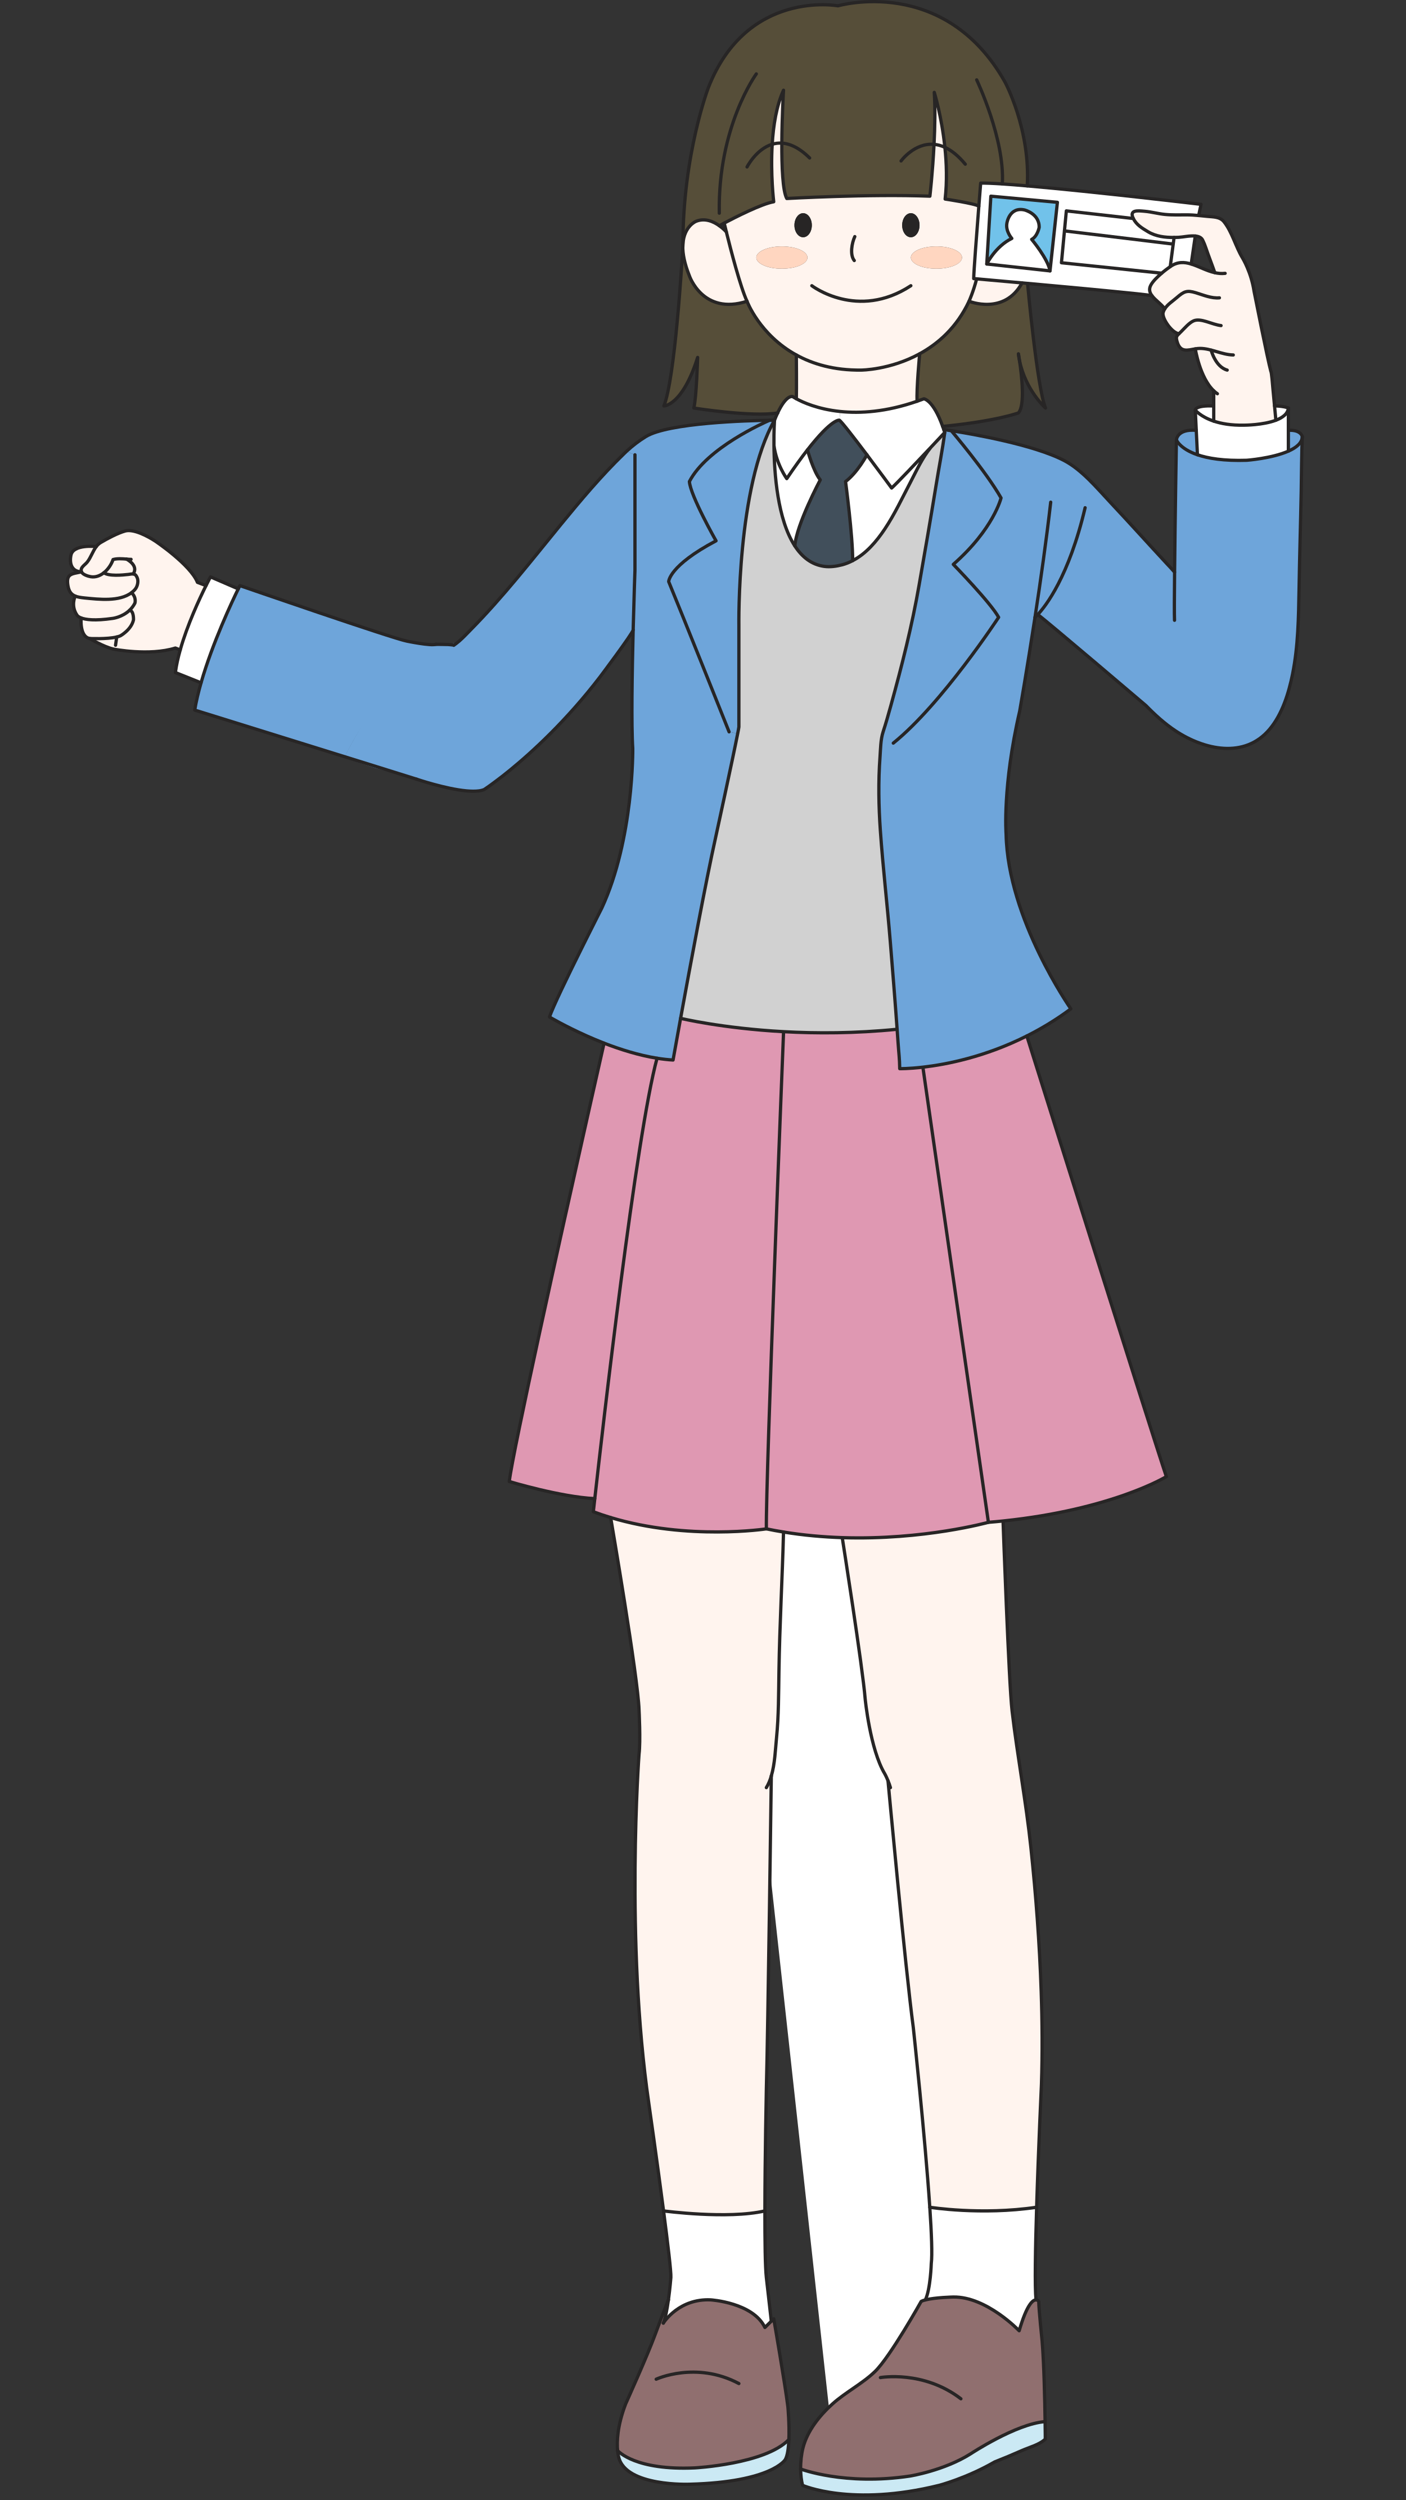<svg width="320" height="569" viewBox="0 0 320 569" fill="none" xmlns="http://www.w3.org/2000/svg">
<rect x="0" y="0" width="320" height="569" fill="#333333" stroke="none"/>
<g clip-path="url(#clip0_451_2306)">
<path d="M232.5 482L207 333L166.5 346L189 551H213L232.5 482Z" fill="white"/>
<path d="M216.508 98.019C221.331 98.777 235.161 101.163 242.146 104.782C246.219 106.892 249.674 111.091 252.751 114.368C257.083 118.983 261.312 123.695 265.614 128.332C266.194 128.948 266.781 129.565 267.331 130.204C267.442 117.928 267.747 100.107 267.747 100.107C267.747 100.107 268.49 102.114 272.533 103.496C274.933 104.321 278.5 104.923 283.762 104.752C283.762 104.752 289.491 104.328 293.229 102.671C295.028 101.884 296.365 100.806 296.395 99.364C296.224 103.504 296.231 107.658 296.15 111.797C296.009 119.221 295.778 126.645 295.659 134.076C295.548 140.504 295.451 147.059 294.188 153.39C293.318 157.715 291.832 162.553 288.941 165.979C283.219 172.771 274.034 170.594 267.621 166.38C265.131 164.745 262.895 162.702 260.814 160.576C260.814 160.576 238.237 141.351 236.194 139.865C235.837 140.244 235.614 140.437 235.562 140.482C233.727 152.446 232.077 161.847 232.077 161.847C228.116 178.939 228.985 189.841 228.985 189.841C229.357 209.162 243.722 229.598 243.722 229.598C240.385 232.081 237.004 234.109 233.704 235.767C224.229 240.537 215.401 242.254 210.05 242.871C206.751 243.25 204.774 243.213 204.774 243.213C204.729 240.686 204.573 239.891 204.402 237.372C204.328 236.331 204.261 235.283 204.18 234.243C203.711 227.629 203.169 221.023 202.634 214.416C201.95 205.959 200.962 197.51 200.367 189.053C199.973 183.472 199.877 177.862 200.286 172.281C200.419 170.46 200.412 168.327 200.991 166.558C201.631 164.604 202.188 162.62 202.738 160.643C205.25 151.569 207.576 142.407 209.188 133.125C210.504 125.59 211.811 118.054 213.038 110.504C213.684 106.491 214.479 102.471 215.022 98.435C214.948 98.205 214.881 97.982 214.806 97.767C214.888 97.781 215.497 97.863 216.508 98.019Z" fill="#6EA5DA"/>
<path d="M293.229 97.938C296.113 97.767 296.395 99.364 296.395 99.364C296.365 100.806 295.028 101.884 293.229 102.671V97.938Z" fill="#6EA5DA"/>
<path d="M293.229 97.938V102.671C289.491 104.328 283.762 104.752 283.762 104.752C278.5 104.923 274.933 104.321 272.533 103.504L272.265 97.938L272.042 93.323C272.042 93.323 273.194 94.816 276.241 95.842C277.936 96.407 280.21 96.83 283.197 96.763C283.197 96.763 287.418 96.763 290.383 95.641C291.906 95.062 293.103 94.185 293.229 92.862V97.938Z" fill="white"/>
<path d="M290.078 92.371C292.412 92.446 293.229 92.862 293.229 92.862C293.103 94.185 291.906 95.062 290.383 95.641L290.078 92.371Z" fill="white"/>
<path d="M276.486 62.059C275.981 60.573 274.941 57.912 274.45 56.419C274.25 55.809 274.012 55.245 273.729 54.657C273.432 54.041 272.8 53.788 272.042 53.714C270.794 53.595 269.211 53.966 268.26 54.011C267.918 54.026 267.569 54.033 267.22 54.041C265.154 54.056 263.073 53.818 261.26 52.725C259.952 51.93 258.651 51.18 257.938 49.73C256.905 47.65 259.097 47.962 260.516 48.081C262.099 48.215 263.586 48.653 265.168 48.801C266.818 48.965 268.431 48.898 270.081 48.898C270.98 48.898 271.901 48.958 272.808 49.047C273.492 49.106 274.16 49.181 274.822 49.247C276.13 49.374 277.646 49.314 278.56 50.451C280.432 52.792 281.228 56.166 282.81 58.745C282.81 58.745 284.78 61.977 285.426 66.317C285.426 66.317 288.495 81.811 289.239 84.502C289.268 84.502 289.409 84.673 289.707 88.411L290.078 92.371L290.383 95.634C287.418 96.763 283.197 96.763 283.197 96.763C280.209 96.83 277.936 96.407 276.241 95.842V88.946C273.075 85.973 272.035 79.396 272.035 79.396C270.296 79.679 268.661 80.31 267.911 77.806C267.599 76.758 267.71 76.55 268.327 75.948C266.714 75.814 264.366 72.366 264.715 71.125C264.797 70.828 264.923 70.553 265.087 70.3C264.381 69.245 262.946 68.338 262.174 67.291C261.653 66.6 261.431 65.849 261.884 64.95C262.322 64.08 263.355 63.055 264.396 62.17C265.094 61.576 265.8 61.056 266.335 60.677C267.978 59.525 269.538 59.599 271.106 60.09C272.845 60.617 274.591 61.643 276.479 62.059H276.486Z" fill="#FFF4EE"/>
<path d="M276.241 92.394V95.842C273.194 94.816 272.043 93.323 272.043 93.323C272.043 93.323 271.983 92.208 276.241 92.394Z" fill="white"/>
<path d="M228.123 41.861C229.78 41.972 231.705 42.121 233.801 42.307C248.983 43.614 273.358 46.505 273.358 46.505L272.808 49.047C271.901 48.958 270.98 48.891 270.081 48.898C268.431 48.898 266.818 48.965 265.168 48.802C263.586 48.653 262.099 48.215 260.516 48.081C259.097 47.962 256.905 47.65 257.938 49.73L242.696 47.992L242.265 52.547L241.581 59.8L264.403 62.17C263.363 63.055 262.33 64.08 261.891 64.95C261.438 65.849 261.661 66.6 262.181 67.291C260.94 66.979 245.357 65.537 233.868 64.497C233.444 64.459 233.028 64.422 232.619 64.385C227.767 63.947 223.813 63.597 222.29 63.464C221.851 63.426 221.613 63.404 221.613 63.404C221.613 61.992 222.312 52.889 222.78 46.921C223.018 43.897 223.196 41.675 223.196 41.675C224.266 41.653 225.976 41.719 228.123 41.861ZM238.98 61.65L240.66 46.044L225.515 44.648L224.586 60.082L238.98 61.65Z" fill="white"/>
<path d="M272.265 97.938L272.533 103.496C268.49 102.114 267.747 100.108 267.747 100.108C267.747 100.108 267.873 97.566 272.265 97.938Z" fill="#6EA5DA"/>
<path d="M272.042 53.714L271.114 60.082C269.546 59.599 267.985 59.525 266.343 60.677L267.019 55.549L267.22 54.041C267.569 54.041 267.918 54.026 268.26 54.011C269.211 53.966 270.794 53.595 272.042 53.714Z" fill="white"/>
<path d="M267.219 54.041L267.019 55.549L266.781 55.52L242.272 52.547L242.703 47.992L257.945 49.73C258.659 51.18 259.959 51.93 261.267 52.725C263.08 53.818 265.161 54.056 267.227 54.041H267.219Z" fill="white"/>
<path d="M267.019 55.549L266.343 60.677C265.808 61.056 265.102 61.576 264.403 62.171L241.581 59.8L242.265 52.547L266.774 55.52L267.011 55.549H267.019Z" fill="white"/>
<path d="M265.458 336.052C265.458 336.052 253.174 343.558 228.272 346.152C227.194 346.263 226.087 346.367 224.958 346.456L210.095 243.213L210.05 242.871C215.401 242.254 224.229 240.538 233.704 235.767C233.704 235.767 262.3 326.763 265.458 336.052Z" fill="#DF98B2"/>
<path d="M240.66 46.044L238.98 61.65C238.512 58.908 234.804 54.479 234.804 54.479C236.105 53.818 236.506 51.774 236.506 51.774C236.602 48.616 233.162 47.776 233.162 47.776C229.728 47.026 229.171 50.749 229.171 50.749C228.8 52.606 230.286 54.264 230.286 54.264C226.54 56.077 224.586 60.082 224.586 60.082L225.515 44.648L240.66 46.044Z" fill="#71C2EA"/>
<path d="M238.98 61.65L224.586 60.082C224.586 60.082 226.54 56.077 230.286 54.264C230.286 54.264 228.8 52.606 229.171 50.749C229.171 50.749 229.728 47.026 233.162 47.776C233.162 47.776 236.602 48.616 236.506 51.774C236.506 51.774 236.105 53.818 234.804 54.479C234.804 54.479 238.512 58.908 238.98 61.65Z" fill="white"/>
<path d="M237.858 551.123C237.895 553.516 237.903 555.091 237.903 555.091C236.64 556.354 234.224 556.979 232.627 557.685C230.561 558.599 228.48 559.468 226.384 560.293C219.941 564.009 213.751 565.621 213.751 565.621C193.805 570.57 182.658 565.621 182.658 565.621C182.376 564.514 182.235 563.221 182.22 561.906C182.22 561.906 192.245 565.74 207.085 563.511C207.085 563.511 214.858 562.277 220.922 558.435C220.922 558.435 231.244 551.621 237.851 551.123H237.858Z" fill="#CBE9F4"/>
<path d="M235.792 523.419C236.201 523.419 236.417 523.753 236.417 523.753C236.417 525.492 237.182 532.797 237.182 532.797C237.613 538.029 237.791 546.263 237.858 551.123C231.252 551.621 220.93 558.435 220.93 558.435C214.866 562.277 207.093 563.511 207.093 563.511C192.252 565.74 182.227 561.906 182.227 561.906C182.212 560.233 182.406 558.517 182.762 557.105C183.743 553.218 186.575 549.703 189.503 547.073C192.49 544.397 196.273 542.495 199.141 539.73C202.612 536.386 209.671 523.753 209.671 523.753C209.902 523.627 210.229 523.515 210.608 523.426C212.815 522.854 216.976 522.765 216.976 522.765C224.534 522.638 231.965 530.441 231.965 530.441C233.719 524.444 235.072 523.404 235.8 523.419H235.792Z" fill="#906F6F"/>
<path d="M202.106 405.275C201.712 404.287 201.363 403.677 201.363 403.677C198.019 398.104 196.904 386.585 196.904 386.585C196.347 379.526 191.702 350.001 191.702 350.001V349.941C210.266 350.543 224.957 346.456 224.957 346.456C226.087 346.367 227.194 346.263 228.272 346.151L228.302 346.456C228.302 346.456 229.602 383.056 230.345 389.372C231.571 399.791 233.533 410.098 234.633 420.547C235.778 431.389 236.595 442.268 236.967 453.163C237.212 460.2 237.264 467.238 237.033 474.275C237.033 474.275 236.342 488.878 235.934 502.336C223.315 504.209 211.626 502.336 211.626 502.336C210.541 486.15 207.873 461.456 207.873 461.456C206.015 447.522 202.114 405.275 202.114 405.275H202.106Z" fill="#FFF4EE"/>
<path d="M235.926 502.336C235.636 511.67 235.48 520.446 235.785 523.419C235.057 523.404 233.704 524.444 231.95 530.441C231.95 530.441 224.519 522.638 216.961 522.765C216.961 522.765 212.8 522.854 210.593 523.426C211.774 520.981 211.945 515.148 211.945 515.148C212.198 513.186 212.012 508.348 211.611 502.336C211.611 502.336 223.3 504.209 235.919 502.336H235.926Z" fill="white"/>
<path d="M231.809 80.645C231.869 81.15 231.95 81.633 232.047 82.109C232.523 85.29 233.362 92.267 231.787 93.977C231.787 93.977 226.815 95.835 214.554 97.046C212.384 90.974 210.281 90.759 210.281 90.759C209.76 90.96 209.24 91.145 208.735 91.316C208.542 88.663 209.315 80.519 209.315 80.519C213.498 78.23 217.764 74.536 220.558 68.561C220.558 68.561 228.577 71.817 232.619 64.385C233.028 64.422 233.444 64.459 233.868 64.497C233.868 64.497 236.045 88.403 237.962 92.862C237.962 92.862 233.444 88.864 232.047 82.109C231.935 81.395 231.846 80.875 231.809 80.645Z" fill="#564E39"/>
<path d="M215.052 33.53C214.316 26.404 212.636 21.023 212.636 21.023C212.867 24.68 212.785 28.953 212.584 32.854C212.265 39.252 211.641 44.648 211.641 44.648C197.803 44.112 179.069 45.175 179.069 45.175C178.14 43.488 177.917 37.967 177.939 32.572C177.977 26.47 178.326 20.533 178.326 20.533C176.713 24.033 176.007 28.566 175.755 32.832C175.339 39.728 176.096 45.918 176.096 45.918C173.295 46.409 167.305 49.463 164.823 50.771C164.191 51.113 163.783 51.328 163.716 51.373C162.401 50.429 160.439 49.53 158.395 50.377C158.395 50.377 155.727 51.447 155.437 55.46C155.467 34.994 161.241 19.909 161.241 19.909C170.025 -2.504 190.714 1.33 190.714 1.33C190.714 1.33 214.97 -5.774 228.733 18.675C228.733 18.675 234.537 29.406 233.801 42.307C231.705 42.121 229.78 41.972 228.123 41.861C225.976 41.719 224.266 41.653 223.196 41.675C223.196 41.675 223.018 43.897 222.78 46.922C221.896 46.312 215.111 45.301 215.111 45.301C215.572 41.244 215.438 37.157 215.052 33.53Z" fill="#564E39"/>
<path d="M210.095 243.213L224.957 346.456C224.957 346.456 210.266 350.544 191.702 349.942C187.407 349.8 182.904 349.414 178.326 348.663C177.033 348.455 175.732 348.218 174.424 347.943C174.239 337.353 178.326 235.053 178.326 235.053L178.341 234.793C185.809 235.202 194.638 235.202 204.179 234.243C204.261 235.284 204.328 236.331 204.402 237.372C204.573 239.891 204.729 240.686 204.774 243.213C204.774 243.213 206.751 243.25 210.05 242.871L210.095 243.213Z" fill="#DF98B2"/>
<path d="M232.619 64.385C228.577 71.816 220.558 68.561 220.558 68.561C220.558 68.561 221.539 66.391 222.29 63.464C223.813 63.597 227.767 63.947 232.619 64.385Z" fill="#FFF4EE"/>
<path d="M222.78 46.921C222.312 52.889 221.613 61.992 221.613 63.404C221.613 63.404 221.851 63.426 222.29 63.464C221.539 66.391 220.558 68.561 220.558 68.561C217.764 74.536 213.498 78.23 209.315 80.519C202.582 84.197 196.035 84.227 196.035 84.227C189.837 84.308 184.992 82.852 181.246 80.786C172.864 76.179 170.025 68.561 170.025 68.561C168.524 65.344 166.295 56.731 165.321 52.792C165.321 52.785 165.321 52.785 165.321 52.785C165.016 51.544 164.831 50.771 164.831 50.771C167.313 49.463 173.302 46.409 176.104 45.918C176.104 45.918 175.346 39.728 175.762 32.832C176.438 32.624 177.167 32.527 177.947 32.572C177.925 37.967 178.148 43.488 179.076 45.175C179.076 45.175 197.811 44.112 211.648 44.648C211.648 44.648 212.272 39.252 212.592 32.854C213.372 32.921 214.197 33.129 215.059 33.53C215.445 37.157 215.579 41.244 215.118 45.301C215.118 45.301 221.903 46.312 222.788 46.921H222.78ZM218.953 58.618C218.953 57.214 216.345 56.077 213.127 56.077C209.909 56.077 207.308 57.214 207.308 58.618C207.308 60.023 209.916 61.152 213.127 61.152C216.337 61.152 218.953 60.016 218.953 58.618ZM209.285 51.261C209.285 49.745 208.4 48.519 207.308 48.519C206.216 48.519 205.331 49.745 205.331 51.261C205.331 52.777 206.216 53.996 207.308 53.996C208.4 53.996 209.285 52.77 209.285 51.261ZM184.769 51.261C184.769 49.745 183.885 48.519 182.792 48.519C181.7 48.519 180.808 49.745 180.808 51.261C180.808 52.777 181.7 53.996 182.792 53.996C183.885 53.996 184.769 52.77 184.769 51.261ZM183.773 58.618C183.773 57.214 181.172 56.077 177.954 56.077C174.737 56.077 172.136 57.214 172.136 58.618C172.136 60.023 174.737 61.152 177.954 61.152C181.172 61.152 183.773 60.016 183.773 58.618Z" fill="#FFF4EE"/>
<path d="M213.127 56.077C216.345 56.077 218.953 57.214 218.953 58.618C218.953 60.023 216.345 61.152 213.127 61.152C209.909 61.152 207.308 60.015 207.308 58.618C207.308 57.221 209.916 56.077 213.127 56.077Z" fill="#FFD6C0"/>
<path d="M214.806 97.767C214.881 97.982 214.948 98.205 215.022 98.436C215.022 98.436 213.677 99.877 211.878 101.794C208.727 105.139 204.18 109.947 202.938 111.069C202.938 111.069 200.181 107.308 197.313 103.504C194.489 99.751 191.554 95.953 191.048 95.634L191.242 93.65C195.79 94.118 201.683 93.769 208.735 91.316C209.24 91.145 209.76 90.96 210.281 90.759C210.281 90.759 212.384 90.974 214.554 97.046C214.643 97.276 214.725 97.521 214.806 97.767Z" fill="white"/>
<path d="M176.156 101.371C176.215 107.836 176.981 118.218 180.905 124.244C182.532 126.756 184.709 128.51 187.615 128.904C188.93 129.082 190.409 128.874 191.673 128.54C192.512 128.317 193.307 127.997 194.065 127.596C197.12 126.021 199.49 123.226 201.385 120.388C203.63 117.029 205.331 113.35 207.204 109.783C208.601 107.108 209.946 104.135 211.878 101.794C213.677 99.877 215.022 98.435 215.022 98.435C214.479 102.471 213.684 106.491 213.038 110.504C211.812 118.054 210.504 125.589 209.188 133.125C207.576 142.407 205.25 151.569 202.738 160.643C202.188 162.62 201.631 164.604 200.991 166.558C200.412 168.327 200.419 170.46 200.286 172.281C199.877 177.862 199.973 183.472 200.367 189.053C200.962 197.51 201.95 205.959 202.634 214.416C203.169 221.023 203.711 227.629 204.18 234.243C194.638 235.202 185.809 235.202 178.341 234.793C164.177 234.013 154.902 231.754 154.902 231.754C157.035 220.042 160.669 200.483 162.846 190.71C162.846 190.71 166.77 172.734 167.892 166.96C168.034 166.254 168.13 165.726 168.167 165.444V142.28C168.167 142.28 167.677 110.697 176.282 95.634C176.282 95.634 176.119 97.952 176.156 101.371Z" fill="#D1D1D1"/>
<path d="M215.052 33.53C214.19 33.129 213.365 32.921 212.584 32.854C212.785 28.953 212.867 24.68 212.636 21.023C212.636 21.023 214.316 26.404 215.052 33.53Z" fill="#FFF4EE"/>
<path d="M202.938 111.069C204.18 109.947 208.727 105.139 211.878 101.794C209.946 104.135 208.601 107.108 207.204 109.783C205.331 113.35 203.63 117.029 201.385 120.388C199.49 123.226 197.12 126.021 194.065 127.596C194.103 122.023 192.445 109.597 192.445 109.597C195.232 107.479 197.313 103.504 197.313 103.504C200.181 107.308 202.938 111.069 202.938 111.069Z" fill="white"/>
<path d="M207.308 48.519C208.4 48.519 209.285 49.745 209.285 51.261C209.285 52.777 208.4 53.996 207.308 53.996C206.216 53.996 205.331 52.77 205.331 51.261C205.331 49.753 206.216 48.519 207.308 48.519Z" fill="#272525"/>
<path d="M209.314 80.518C209.314 80.518 208.542 88.663 208.735 91.316C201.683 93.769 195.789 94.118 191.241 93.65C186.129 93.122 182.71 91.554 181.246 90.751C181.313 88.633 181.246 80.786 181.246 80.786C184.992 82.852 189.837 84.308 196.035 84.227C196.035 84.227 202.582 84.197 209.314 80.518Z" fill="#FFF4EE"/>
<path d="M197.313 103.504C197.313 103.504 195.232 107.479 192.445 109.597C192.445 109.597 194.103 122.023 194.065 127.596C193.307 127.997 192.512 128.317 191.673 128.54C190.409 128.874 188.93 129.082 187.615 128.904C184.709 128.51 182.532 126.756 180.905 124.245C181.246 119.399 186.686 109.211 186.686 109.211C185.103 107.264 183.773 102.389 183.773 102.389C189.413 95.158 191.048 95.634 191.048 95.634C191.554 95.953 194.489 99.751 197.313 103.504Z" fill="#414F5B"/>
<path d="M191.241 93.65L191.048 95.634C191.048 95.634 189.413 95.158 183.773 102.389C182.443 104.098 180.882 106.246 179.069 108.929C179.069 108.929 176.713 105.718 176.156 101.371C176.119 97.952 176.282 95.634 176.282 95.634C176.527 95.01 176.765 94.46 176.996 93.977C179.032 89.644 180.429 90.261 180.429 90.261C180.429 90.261 180.704 90.454 181.246 90.751C182.71 91.554 186.129 93.122 191.241 93.65Z" fill="white"/>
<path d="M183.773 102.389C183.773 102.389 185.103 107.264 186.686 109.211C186.686 109.211 181.246 119.399 180.905 124.244C176.981 118.218 176.215 107.836 176.156 101.371C176.713 105.718 179.069 108.929 179.069 108.929C180.882 106.246 182.443 104.098 183.773 102.389Z" fill="white"/>
<path d="M182.792 48.519C183.885 48.519 184.769 49.745 184.769 51.261C184.769 52.777 183.885 53.996 182.792 53.996C181.7 53.996 180.808 52.77 180.808 51.261C180.808 49.753 181.7 48.519 182.792 48.519Z" fill="#272525"/>
<path d="M177.954 56.077C181.172 56.077 183.773 57.214 183.773 58.618C183.773 60.023 181.172 61.152 177.954 61.152C174.737 61.152 172.136 60.015 172.136 58.618C172.136 57.221 174.737 56.077 177.954 56.077Z" fill="#FFD6C0"/>
<path d="M181.246 80.786C181.246 80.786 181.313 88.633 181.246 90.744C180.704 90.454 180.429 90.261 180.429 90.261C180.429 90.261 179.032 89.644 176.996 93.977C171.08 94.965 157.89 92.862 157.89 92.862C158.507 90.387 158.759 81.343 158.759 81.343C155.289 92.364 151.075 92.394 151.075 92.394C153.587 86.136 155.17 60.082 155.4 56.047C155.378 57.764 155.772 59.963 156.901 62.765C156.901 62.765 159.933 71.816 170.025 68.561C170.025 68.561 172.864 76.178 181.246 80.786Z" fill="#564E39"/>
<path d="M150.964 528.695C151.172 528.375 154.642 523.084 161.732 523.411C161.732 523.411 171.363 524.006 174.083 529.698L175.547 528.264L176.097 527.721C176.097 527.721 178.697 542.703 179.314 547.786C179.314 547.786 179.678 551.74 179.537 555.217C174.187 560.798 158.142 561.653 158.142 561.653C144.684 562.262 140.775 557.937 140.56 557.685C140.382 555.782 140.456 552.119 142.418 547.043C142.418 547.043 147.278 536.282 149.106 531.311C151.001 526.153 152.071 523.575 152.13 523.419C151.848 525.477 151.454 527.61 150.971 528.695H150.964Z" fill="#906F6F"/>
<path d="M179.53 555.217C179.448 557.142 179.218 558.918 178.69 559.795C178.69 559.795 175.591 564.878 157.013 565.368C157.013 565.368 142.403 565.993 140.79 559.178C140.79 559.178 140.634 558.665 140.545 557.684C140.76 557.937 144.669 562.262 158.127 561.653C158.127 561.653 174.172 560.798 179.522 555.217H179.53Z" fill="#CBE9F4"/>
<path d="M178.341 234.793L178.326 235.053C178.326 235.053 174.239 337.353 174.424 347.943C174.424 347.943 156.582 350.677 138.984 345.371C137.669 344.978 136.346 344.532 135.038 344.041C135.038 344.041 135.157 342.978 135.373 341.061C137.052 325.998 144.781 258.232 149.544 240.835C150.77 241.035 151.989 241.177 153.186 241.243C153.186 241.243 153.869 237.416 154.902 231.754C154.902 231.754 164.177 234.013 178.341 234.793Z" fill="#DF98B2"/>
<path d="M178.326 20.533C178.326 20.533 177.977 26.47 177.939 32.572C177.159 32.527 176.431 32.624 175.755 32.832C176.007 28.566 176.713 24.033 178.326 20.533Z" fill="#FFF4EE"/>
<path d="M175.547 404.198C175.532 405.335 174.781 461.962 174.417 475.576C174.417 475.576 174.105 490.699 174.083 503.168C165.626 505.123 151.023 503.168 151.023 503.168C149.567 491.969 147.672 478.734 147.672 478.734C142.284 441.763 145.442 399.219 145.442 399.219C145.814 396.246 145.442 389.187 145.442 389.187C145.256 381.941 138.984 345.371 138.984 345.371C156.582 350.677 174.424 347.943 174.424 347.943C175.732 348.218 177.033 348.455 178.326 348.663C178.058 359.223 177.442 369.776 177.285 380.343C177.204 385.397 177.233 390.457 176.736 395.488C176.475 398.104 176.371 401.389 175.547 404.183V404.198Z" fill="#FFF4EE"/>
<path d="M175.138 95.649C175.866 95.634 176.282 95.634 176.282 95.634C167.677 110.697 168.167 142.28 168.167 142.28V165.444C168.13 165.726 168.033 166.254 167.892 166.96L165.938 166.558C165.938 166.558 155.162 139.553 152.19 132.374C152.19 132.374 152.19 128.778 162.965 123.085C162.965 123.085 157.147 112.837 156.901 109.597C160.855 101.928 173.993 96.154 175.138 95.649Z" fill="#6EA5DA"/>
<path d="M174.417 518.306L175.547 528.264L174.083 529.698C171.363 524.006 161.732 523.411 161.732 523.411C154.642 523.084 151.172 528.375 150.964 528.695C151.447 527.61 151.841 525.477 152.123 523.419C152.487 520.788 152.68 518.306 152.68 518.306C152.755 517.05 151.974 510.548 151.016 503.168C151.016 503.168 165.618 505.123 174.075 503.168C174.075 509.953 174.142 515.95 174.41 518.306H174.417Z" fill="white"/>
<path d="M144.105 143.365C144.298 135.808 144.513 129.773 144.513 129.773V103.504L142.566 102.738C143.956 101.445 145.361 100.368 146.988 99.364C152.145 96.191 170.374 95.716 175.138 95.649C173.993 96.154 160.855 101.928 156.901 109.597C157.147 112.837 162.965 123.085 162.965 123.085C152.19 128.778 152.19 132.374 152.19 132.374C155.162 139.553 165.938 166.558 165.938 166.558L167.892 166.96C166.77 172.734 162.846 190.71 162.846 190.71C160.669 200.483 157.035 220.042 154.902 231.754C153.869 237.416 153.186 241.243 153.186 241.243C151.989 241.177 150.771 241.035 149.544 240.835C145.398 240.173 141.206 238.851 137.483 237.409C136.101 236.866 134.786 236.309 133.56 235.767C128.529 233.522 125.066 231.456 125.066 231.456C125.757 229.316 129.368 221.862 132.437 215.694C133.017 214.528 133.574 213.406 134.095 212.373C135.744 209.066 136.956 206.688 136.956 206.688C144.268 190.956 144.015 170.334 144.015 170.334C143.666 165.095 143.867 152.996 144.105 143.365Z" fill="#6EA5DA"/>
<path d="M165.321 52.792C166.295 56.731 168.524 65.344 170.025 68.561C159.933 71.817 156.901 62.765 156.901 62.765C155.772 59.964 155.378 57.764 155.4 56.047C155.4 55.98 155.4 55.913 155.4 55.861C155.4 55.802 155.4 55.757 155.4 55.713C155.4 55.668 155.4 55.631 155.4 55.609C155.408 55.549 155.408 55.52 155.408 55.52V55.46C155.697 51.447 158.365 50.377 158.365 50.377C160.409 49.53 162.371 50.429 163.686 51.373C164.615 52.034 165.217 52.703 165.284 52.785C165.284 52.785 165.284 52.785 165.284 52.792H165.321Z" fill="#FFF4EE"/>
<path d="M103.849 146.442C104.079 146.271 104.302 146.085 104.525 145.892C105.417 145.119 106.235 144.235 107.045 143.417C114.543 135.822 120.956 127.559 127.696 119.317C132.222 113.796 136.844 108.282 141.972 103.31C142.172 103.117 142.366 102.924 142.566 102.738L144.513 103.504V129.773C144.513 129.773 144.298 135.808 144.105 143.365C143.949 144.22 136.584 154.029 136.584 154.029C128.945 163.995 121.171 171.106 116.066 175.275C114.929 176.204 113.926 176.985 113.079 177.616C111.266 178.991 110.203 179.682 110.203 179.682C109.861 179.831 109.452 179.935 108.999 179.994C108.196 180.098 107.238 180.084 106.197 179.994C101.36 179.556 94.835 177.334 94.835 177.334C95.065 172.667 95.489 168.015 95.987 163.378C96.492 158.696 96.433 152.907 99.517 149.058C100.371 147.98 102.259 146.055 103.849 146.442Z" fill="#6EA5DA"/>
<path d="M149.544 240.835C144.781 258.231 137.052 325.998 135.373 341.061C127.533 340.69 115.91 337.167 115.91 337.167C116.846 329.684 127.6 281.343 133.567 254.798C133.857 253.52 134.132 252.294 134.392 251.127C136.235 242.945 137.453 237.572 137.491 237.409C141.214 238.85 145.405 240.173 149.552 240.835H149.544Z" fill="#DF98B2"/>
<path d="M99.242 146.613C98.766 146.858 98.29 147.163 97.822 147.542C97.822 147.542 96.752 147.765 95.251 148.768C95.251 148.768 95.251 148.775 95.236 148.783C93.765 149.756 91.892 151.48 90.213 154.46C86.623 158.822 81.852 165.288 78.367 172.466C75.766 171.627 44.317 161.602 44.317 161.602C44.644 159.625 45.149 157.529 45.758 155.397C48.359 146.323 52.907 136.714 54.23 134.017C54.46 133.534 54.594 133.274 54.594 133.274C54.594 133.274 89.239 145.26 92.583 145.907C92.583 145.907 98.164 147.066 99.242 146.613Z" fill="#6EA5DA"/>
<path d="M93.289 146.843C93.787 147.765 120.778 144.413 117.218 154.326C117.218 154.326 95.979 173.202 95.474 177.542L85.449 174.8L78.374 172.466C79.801 168.758 90.963 150.982 93.296 146.843H93.289Z" fill="#6EA5DA"/>
<path d="M47.906 131.289L54.23 134.017C52.907 136.714 48.359 146.323 45.758 155.397L39.917 153.056C40.125 151.421 40.519 149.674 41.017 147.913C42.637 142.184 45.402 136.261 46.888 133.273C47.505 132.025 47.906 131.289 47.906 131.289Z" fill="white"/>
<path d="M28.793 127.247L28.77 127.239C27.878 127.158 26.623 127.076 25.731 127.343C25.359 128.443 24.609 129.573 23.65 130.346C22.781 131.029 21.748 131.431 20.655 131.252C20.068 131.156 18.805 130.769 18.552 130.145C18.158 129.142 19.332 128.607 19.882 127.886C20.7 126.831 21.116 125.433 21.911 124.393C22.186 124.036 22.513 123.717 22.914 123.479C24.46 122.558 26.771 121.339 28.458 120.856C30.353 120.306 33.556 121.985 35.332 123.145C35.332 123.145 43.358 128.532 44.933 132.53L46.888 133.274C45.402 136.261 42.637 142.184 41.017 147.913L39.917 147.482C33.913 149.34 25.857 147.727 25.857 147.727C23.628 147.237 20.41 145.312 20.41 145.312C20.41 145.312 24.304 145.505 26.563 144.97C26.883 144.896 27.172 144.807 27.41 144.695C27.41 144.695 29.885 143.328 30.383 141.069C30.383 141.069 30.487 138.981 29.484 138.892C29.944 138.453 30.368 137.918 30.702 137.264C30.702 137.264 31.119 136.031 29.944 134.886C30.256 134.648 30.539 134.381 30.791 134.069C31.319 133.415 31.594 132.218 31.193 131.379C30.94 130.836 30.673 130.658 30.331 130.628C31.564 128.733 29.06 127.38 28.8 127.247H28.793Z" fill="#FFF4EE"/>
<path d="M31.185 131.379C31.587 132.218 31.312 133.415 30.784 134.069C30.532 134.381 30.249 134.648 29.937 134.879C27.202 136.982 22.431 136.395 19.295 136.09C18.426 136.001 17.698 135.897 17.118 135.659C16.234 135.295 15.676 134.626 15.453 133.236C15.015 130.539 16.323 130.628 18.552 130.145C18.805 130.769 20.068 131.156 20.655 131.252C21.748 131.431 22.781 131.029 23.65 130.346C24.735 131.171 27.864 130.888 29.201 130.732C29.655 130.68 30.019 130.591 30.323 130.628C30.665 130.658 30.933 130.836 31.185 131.379Z" fill="#FFF4EE"/>
<path d="M29.484 138.892C27.819 140.467 25.671 140.735 25.671 140.735C21.532 141.337 19.474 141.017 18.47 140.638C17.735 140.363 17.564 140.051 17.564 140.051C16.018 137.866 17.118 135.659 17.118 135.659C17.698 135.897 18.426 136.001 19.295 136.09C22.431 136.395 27.202 136.982 29.937 134.879C31.111 136.031 30.695 137.264 30.695 137.264C30.36 137.918 29.937 138.453 29.476 138.892H29.484Z" fill="#FFF4EE"/>
<path d="M28.793 127.247C29.053 127.38 31.557 128.733 30.323 130.621C30.019 130.591 29.654 130.68 29.201 130.732C27.864 130.888 24.735 131.17 23.65 130.346C24.609 129.573 25.359 128.443 25.731 127.343C26.623 127.076 27.878 127.158 28.77 127.239C28.77 127.239 28.77 127.239 28.793 127.247Z" fill="#FFF4EE"/>
<path d="M29.484 138.892C30.487 138.981 30.383 141.069 30.383 141.069C29.885 143.328 27.41 144.695 27.41 144.695C27.172 144.807 26.883 144.896 26.563 144.97C24.304 145.505 20.41 145.312 20.41 145.312C18.054 144.881 18.47 140.645 18.47 140.645C19.474 141.017 21.532 141.337 25.671 140.735C25.671 140.735 27.819 140.467 29.484 138.892Z" fill="#FFF4EE"/>
<path d="M21.911 124.393C21.116 125.434 20.7 126.831 19.882 127.886C19.332 128.607 18.158 129.142 18.552 130.145C15.275 130.019 16.137 126.429 16.137 126.429C16.568 123.761 21.911 124.393 21.911 124.393Z" fill="#FFF4EE"/>
<path d="M278.835 62.208C278.025 62.304 277.244 62.23 276.486 62.059C274.599 61.643 272.852 60.617 271.113 60.09C269.545 59.599 267.985 59.525 266.343 60.677C265.807 61.056 265.101 61.576 264.403 62.17C263.363 63.055 262.33 64.08 261.891 64.95C261.438 65.849 261.661 66.6 262.181 67.291C262.954 68.339 264.388 69.245 265.094 70.3" stroke="#272525" stroke-width="0.743" stroke-linecap="round" stroke-linejoin="round"/>
<path d="M277.534 67.781C275.714 67.945 273.893 67.15 272.147 66.622C270.118 66.005 269.464 66.317 267.836 67.729C266.885 68.561 265.726 69.26 265.094 70.3C264.931 70.553 264.804 70.828 264.723 71.125C264.373 72.366 266.722 75.814 268.334 75.948" stroke="#272525" stroke-width="0.743" stroke-linecap="round" stroke-linejoin="round"/>
<path d="M277.906 74.098C275.877 73.882 273.291 72.292 271.641 73.028C270.623 73.481 269.62 74.685 268.847 75.45C268.646 75.651 268.475 75.807 268.334 75.948C267.717 76.55 267.606 76.758 267.918 77.806C268.669 80.311 270.303 79.679 272.042 79.396C272.384 79.337 272.733 79.292 273.075 79.292C275.639 79.278 278.062 80.734 280.692 80.786" stroke="#272525" stroke-width="0.743" stroke-linecap="round" stroke-linejoin="round"/>
<path d="M275.647 79.679C275.647 79.679 276.605 83.484 279.303 84.227" stroke="#272525" stroke-width="0.743" stroke-linecap="round" stroke-linejoin="round"/>
<path d="M272.042 79.396C272.042 79.396 273.083 85.973 276.249 88.938C276.509 89.198 276.784 89.414 277.073 89.607" stroke="#272525" stroke-width="0.743" stroke-linecap="round" stroke-linejoin="round"/>
<path d="M276.486 62.059C275.981 60.573 274.941 57.912 274.45 56.419C274.25 55.809 274.012 55.245 273.729 54.657C273.432 54.041 272.8 53.788 272.042 53.714C270.794 53.595 269.211 53.966 268.26 54.011C267.918 54.026 267.569 54.033 267.22 54.041C265.154 54.056 263.073 53.818 261.26 52.725C259.952 51.93 258.651 51.18 257.938 49.73C256.905 47.65 259.097 47.962 260.516 48.081C262.099 48.215 263.586 48.653 265.168 48.801C266.818 48.965 268.431 48.898 270.081 48.898C270.98 48.898 271.901 48.958 272.808 49.047C273.492 49.106 274.16 49.181 274.822 49.247C276.13 49.374 277.646 49.314 278.56 50.451C280.432 52.792 281.228 56.166 282.81 58.745C282.81 58.745 284.78 61.977 285.426 66.317C285.426 66.317 288.495 81.811 289.239 84.502C289.268 84.502 289.409 84.673 289.707 88.411L290.078 92.371L290.383 95.634" stroke="#272525" stroke-width="0.743" stroke-linecap="round" stroke-linejoin="round"/>
<path d="M272.533 103.496L272.265 97.938L272.042 93.323C272.042 93.323 273.194 94.816 276.241 95.842C277.936 96.407 280.21 96.83 283.197 96.763C283.197 96.763 287.418 96.763 290.383 95.641C291.906 95.062 293.103 94.185 293.229 92.862C293.229 92.862 292.412 92.446 290.078 92.371" stroke="#272525" stroke-width="0.743" stroke-linecap="round" stroke-linejoin="round"/>
<path d="M272.265 97.938C267.873 97.566 267.747 100.108 267.747 100.108C267.747 100.108 268.49 102.114 272.533 103.496C274.933 104.321 278.5 104.923 283.762 104.752C283.762 104.752 289.491 104.329 293.229 102.671C295.028 101.884 296.365 100.806 296.395 99.364C296.395 99.364 296.112 97.767 293.229 97.938" stroke="#272525" stroke-width="0.743" stroke-linecap="round" stroke-linejoin="round"/>
<path d="M276.241 88.946V92.394V95.842" stroke="#272525" stroke-width="0.743" stroke-linecap="round" stroke-linejoin="round"/>
<path d="M272.042 93.323C272.042 93.323 271.983 92.208 276.241 92.394" stroke="#272525" stroke-width="0.743" stroke-linecap="round" stroke-linejoin="round"/>
<path d="M293.229 92.862V97.938V102.671" stroke="#272525" stroke-width="0.743" stroke-linecap="round" stroke-linejoin="round"/>
<path d="M267.747 100.107C267.747 100.107 267.442 117.928 267.331 130.204C267.279 135.548 267.257 139.843 267.316 141.166" stroke="#272525" stroke-width="0.743" stroke-linecap="round" stroke-linejoin="round"/>
<path d="M296.395 99.364C296.224 103.504 296.231 107.658 296.15 111.797C296.008 119.221 295.778 126.645 295.659 134.076C295.548 140.504 295.451 147.059 294.188 153.39C293.318 157.715 291.832 162.553 288.941 165.979C283.219 172.771 274.034 170.594 267.621 166.38C265.131 164.745 262.894 162.702 260.814 160.576C260.814 160.576 238.237 141.351 236.194 139.865" stroke="#272525" stroke-width="0.743" stroke-linecap="round" stroke-linejoin="round"/>
<path d="M271.114 60.082L272.042 53.714" stroke="#272525" stroke-width="0.743" stroke-linecap="round" stroke-linejoin="round"/>
<path d="M272.808 49.047L273.358 46.505C273.358 46.505 248.983 43.614 233.801 42.307C231.705 42.121 229.78 41.972 228.123 41.861C225.976 41.719 224.266 41.653 223.196 41.675C223.196 41.675 223.018 43.897 222.78 46.921C222.312 52.889 221.613 61.992 221.613 63.404C221.613 63.404 221.851 63.426 222.29 63.464C223.813 63.597 227.767 63.947 232.619 64.385C233.028 64.422 233.444 64.459 233.868 64.497C245.357 65.537 260.94 66.979 262.181 67.291" stroke="#272525" stroke-width="0.743" stroke-linecap="round" stroke-linejoin="round"/>
<path d="M224.586 60.082L238.98 61.65L240.66 46.044L225.515 44.648L224.586 60.082Z" stroke="#272525" stroke-width="0.743" stroke-linecap="round" stroke-linejoin="round"/>
<path d="M224.586 60.082C224.586 60.082 226.54 56.077 230.286 54.264C230.286 54.264 228.8 52.606 229.171 50.749C229.171 50.749 229.728 47.026 233.162 47.776C233.162 47.776 236.602 48.616 236.506 51.774C236.506 51.774 236.105 53.818 234.804 54.479C234.804 54.479 238.512 58.908 238.98 61.65" stroke="#272525" stroke-width="0.743" stroke-linecap="round" stroke-linejoin="round"/>
<path d="M257.938 49.73L242.696 47.992L242.265 52.547L241.581 59.8L264.403 62.171" stroke="#272525" stroke-width="0.743" stroke-linecap="round" stroke-linejoin="round"/>
<path d="M242.272 52.547L266.781 55.52" stroke="#272525" stroke-width="0.743" stroke-linecap="round" stroke-linejoin="round"/>
<path d="M267.22 54.041L267.019 55.549L266.343 60.677" stroke="#272525" stroke-width="0.743" stroke-linecap="round" stroke-linejoin="round"/>
<path d="M163.716 51.373C163.783 51.328 164.191 51.113 164.823 50.771C167.305 49.463 173.295 46.409 176.096 45.918C176.096 45.918 175.338 39.728 175.755 32.832C176.007 28.566 176.713 24.033 178.326 20.533C178.326 20.533 177.977 26.47 177.939 32.572C177.917 37.967 178.14 43.488 179.069 45.175C179.069 45.175 197.803 44.112 211.64 44.648C211.64 44.648 212.265 39.252 212.584 32.854C212.785 28.953 212.867 24.68 212.636 21.023C212.636 21.023 214.316 26.404 215.051 33.53C215.438 37.157 215.572 41.244 215.111 45.301C215.111 45.301 221.896 46.312 222.78 46.921" stroke="#272525" stroke-width="0.743" stroke-linecap="round" stroke-linejoin="round"/>
<path d="M170.025 37.996C170.025 37.996 172.098 33.917 175.755 32.832C176.431 32.624 177.159 32.527 177.94 32.572C179.782 32.69 181.908 33.612 184.271 35.953" stroke="#272525" stroke-width="0.743" stroke-linecap="round" stroke-linejoin="round"/>
<path d="M205.079 36.629C205.079 36.629 208.111 32.453 212.584 32.854C213.365 32.921 214.19 33.129 215.052 33.53C216.508 34.199 218.069 35.403 219.696 37.372" stroke="#272525" stroke-width="0.743" stroke-linecap="round" stroke-linejoin="round"/>
<path d="M194.549 53.847C193.88 55.267 193.382 57.994 194.43 59.295" stroke="#272525" stroke-width="0.743" stroke-linecap="round" stroke-linejoin="round"/>
<path d="M184.769 65.024C184.769 65.024 195.173 72.983 207.308 65.024" stroke="#272525" stroke-width="0.743" stroke-linecap="round" stroke-linejoin="round"/>
<path d="M155.4 56.047C155.378 57.764 155.772 59.963 156.901 62.765C156.901 62.765 159.933 71.816 170.025 68.561" stroke="#272525" stroke-width="0.743" stroke-linecap="round" stroke-linejoin="round"/>
<path d="M155.415 55.713C155.415 55.765 155.415 55.809 155.415 55.861" stroke="#272525" stroke-width="0.743" stroke-linecap="round" stroke-linejoin="round"/>
<path d="M165.314 52.785C165.247 52.703 164.645 52.034 163.716 51.373C162.401 50.429 160.439 49.53 158.395 50.377C158.395 50.377 155.727 51.447 155.437 55.46C155.43 55.505 155.43 55.557 155.43 55.609" stroke="#272525" stroke-width="0.743" stroke-linecap="round" stroke-linejoin="round"/>
<path d="M164.823 50.771C164.823 50.771 165.009 51.544 165.314 52.785C165.314 52.785 165.314 52.785 165.314 52.792C166.287 56.731 168.516 65.344 170.018 68.561C170.018 68.561 172.856 76.179 181.239 80.786C184.984 82.852 189.83 84.308 196.027 84.227C196.027 84.227 202.574 84.197 209.307 80.519C213.491 78.23 217.757 74.536 220.551 68.561C220.551 68.561 221.532 66.391 222.282 63.464" stroke="#272525" stroke-width="0.743" stroke-linecap="round" stroke-linejoin="round"/>
<path d="M220.558 68.561C220.558 68.561 228.577 71.816 232.619 64.385" stroke="#272525" stroke-width="0.743" stroke-linecap="round" stroke-linejoin="round"/>
<path d="M176.149 101.341C176.149 101.341 176.149 101.363 176.149 101.371M176.149 101.371C176.706 105.718 179.062 108.928 179.062 108.928C180.875 106.246 182.435 104.098 183.766 102.389C189.406 95.158 191.041 95.634 191.041 95.634C191.546 95.953 194.482 99.751 197.306 103.504C200.174 107.308 202.931 111.069 202.931 111.069C204.172 109.947 208.72 105.138 211.871 101.794M176.149 101.371C176.111 97.952 176.275 95.634 176.275 95.634C176.52 95.01 176.758 94.46 176.988 93.977C179.024 89.644 180.422 90.261 180.422 90.261C180.422 90.261 180.697 90.454 181.239 90.751C182.703 91.554 186.121 93.122 191.234 93.65C195.782 94.118 201.675 93.769 208.728 91.316C209.233 91.145 209.753 90.96 210.273 90.759C210.273 90.759 212.376 90.974 214.546 97.046C214.635 97.276 214.717 97.521 214.799 97.767C214.873 97.982 214.94 98.205 215.014 98.435C215.014 98.435 213.669 99.877 211.871 101.794M176.149 101.371C176.208 107.836 176.973 118.218 180.897 124.244C182.525 126.756 184.702 128.51 187.608 128.904C188.923 129.082 190.402 128.874 191.665 128.54C192.505 128.317 193.3 127.997 194.058 127.596C197.112 126.021 199.483 123.226 201.378 120.388C203.622 117.029 205.324 113.35 207.197 109.783C208.594 107.108 209.939 104.135 211.871 101.794" stroke="#272525" stroke-width="0.743" stroke-linecap="round" stroke-linejoin="round"/>
<path d="M209.315 80.519C209.315 80.519 208.542 88.663 208.735 91.316" stroke="#272525" stroke-width="0.743" stroke-linecap="round" stroke-linejoin="round"/>
<path d="M181.246 80.786C181.246 80.786 181.313 88.634 181.246 90.744" stroke="#272525" stroke-width="0.743" stroke-linecap="round" stroke-linejoin="round"/>
<path d="M183.773 102.389C183.773 102.389 185.103 107.264 186.686 109.211C186.686 109.211 181.246 119.399 180.905 124.245" stroke="#272525" stroke-width="0.743" stroke-linecap="round" stroke-linejoin="round"/>
<path d="M197.313 103.504C197.313 103.504 195.232 107.479 192.445 109.597C192.445 109.597 194.103 122.023 194.065 127.596" stroke="#272525" stroke-width="0.743" stroke-linecap="round" stroke-linejoin="round"/>
<path d="M233.801 42.307C234.536 29.406 228.733 18.675 228.733 18.675C214.97 -5.774 190.714 1.33 190.714 1.33C190.714 1.33 170.025 -2.504 161.234 19.909C161.234 19.909 155.46 34.994 155.43 55.46V55.52C155.43 55.52 155.43 55.549 155.422 55.609C155.422 55.631 155.422 55.668 155.422 55.713C155.422 55.757 155.422 55.802 155.422 55.861C155.422 55.913 155.422 55.98 155.422 56.047C155.192 60.082 153.609 86.137 151.097 92.394C151.097 92.394 155.311 92.364 158.781 81.343C158.781 81.343 158.529 90.387 157.912 92.862C157.912 92.862 171.103 94.965 177.018 93.977" stroke="#272525" stroke-width="0.743" stroke-linecap="round" stroke-linejoin="round"/>
<path d="M222.29 18.177C222.29 18.177 228.748 31.732 228.123 41.861" stroke="#272525" stroke-width="0.743" stroke-linecap="round" stroke-linejoin="round"/>
<path d="M172.136 16.817C172.136 16.817 163.337 28.826 163.708 48.519" stroke="#272525" stroke-width="0.743" stroke-linecap="round" stroke-linejoin="round"/>
<path d="M231.787 80.519C231.787 80.519 231.787 80.556 231.787 80.578C231.787 80.593 231.787 80.615 231.802 80.645C231.839 80.875 231.928 81.395 232.04 82.109C232.515 85.289 233.355 92.267 231.779 93.977C231.779 93.977 226.808 95.835 214.546 97.046" stroke="#272525" stroke-width="0.743" stroke-linecap="round" stroke-linejoin="round"/>
<path d="M233.868 64.496C233.868 64.496 236.045 88.403 237.962 92.862C237.962 92.862 233.444 88.864 232.047 82.109C231.95 81.633 231.869 81.15 231.809 80.645" stroke="#272525" stroke-width="0.743" stroke-linecap="round" stroke-linejoin="round"/>
<path d="M176.282 95.634C176.282 95.634 175.866 95.634 175.138 95.649C170.374 95.716 152.145 96.191 146.988 99.364C145.36 100.368 143.956 101.445 142.566 102.738C142.366 102.924 142.172 103.117 141.972 103.31C136.844 108.282 132.222 113.796 127.696 119.317C120.956 127.559 114.543 135.822 107.044 143.417C106.234 144.235 105.417 145.119 104.525 145.892C104.302 146.085 104.079 146.271 103.849 146.442C103.656 146.598 103.463 146.732 103.269 146.865C103.269 146.865 103.054 146.62 99.242 146.62" stroke="#272525" stroke-width="0.743" stroke-linecap="round" stroke-linejoin="round"/>
<path d="M144.513 103.504V129.773C144.513 129.773 144.298 135.808 144.105 143.365C143.867 152.996 143.666 165.094 144.015 170.334C144.015 170.334 144.268 190.956 136.956 206.688C136.956 206.688 135.744 209.066 134.095 212.373C133.574 213.406 133.017 214.528 132.437 215.694C129.368 221.862 125.757 229.316 125.066 231.456C125.066 231.456 128.529 233.522 133.56 235.766C134.786 236.309 136.101 236.866 137.483 237.409C141.206 238.85 145.398 240.173 149.544 240.835C150.771 241.035 151.989 241.176 153.186 241.243C153.186 241.243 153.869 237.416 154.902 231.754C157.035 220.042 160.669 200.483 162.846 190.71C162.846 190.71 166.77 172.734 167.892 166.96C168.034 166.254 168.13 165.726 168.167 165.444V142.28C168.167 142.28 167.677 110.697 176.282 95.634" stroke="#272525" stroke-width="0.743" stroke-linecap="round" stroke-linejoin="round"/>
<path d="M165.938 166.558C165.938 166.558 155.162 139.553 152.19 132.374C152.19 132.374 152.19 128.778 162.965 123.085C162.965 123.085 157.147 112.837 156.901 109.597C160.855 101.928 173.993 96.154 175.138 95.649C175.153 95.649 175.16 95.649 175.168 95.634" stroke="#272525" stroke-width="0.743" stroke-linecap="round" stroke-linejoin="round"/>
<path d="M215.022 98.436C214.479 102.471 213.684 106.491 213.038 110.504C211.811 118.054 210.504 125.59 209.188 133.125C207.576 142.407 205.25 151.57 202.738 160.643C202.188 162.62 201.631 164.604 200.991 166.559C200.412 168.327 200.419 170.46 200.286 172.281C199.877 177.862 199.973 183.472 200.367 189.053C200.962 197.51 201.95 205.959 202.634 214.416C203.169 221.023 203.711 227.629 204.18 234.243C204.261 235.284 204.328 236.331 204.402 237.372C204.573 239.891 204.729 240.686 204.774 243.213C204.774 243.213 206.751 243.25 210.05 242.871C215.401 242.254 224.229 240.537 233.704 235.767C237.004 234.109 240.385 232.081 243.722 229.599C243.722 229.599 229.357 209.162 228.985 189.841C228.985 189.841 228.116 178.939 232.077 161.847C232.077 161.847 233.727 152.446 235.562 140.482C236.825 132.218 238.178 122.736 239.137 114.287" stroke="#272525" stroke-width="0.743" stroke-linecap="round" stroke-linejoin="round"/>
<path d="M235.555 140.489C235.607 140.437 235.83 140.244 236.186 139.865C237.992 137.941 243.253 131.267 246.969 115.55" stroke="#272525" stroke-width="0.743" stroke-linecap="round" stroke-linejoin="round"/>
<path d="M214.799 97.767C214.881 97.781 215.49 97.863 216.501 98.019C221.324 98.777 235.153 101.163 242.139 104.782C246.211 106.892 249.667 111.091 252.743 114.368C257.076 118.983 261.304 123.695 265.607 128.332C266.187 128.948 266.774 129.565 267.324 130.204" stroke="#272525" stroke-width="0.743" stroke-linecap="round" stroke-linejoin="round"/>
<path d="M216.508 98.019C216.508 98.019 224.4 107.279 227.833 113.32C227.833 113.32 226.169 120.358 216.969 128.443C216.969 128.443 225.515 137.212 227.284 140.489C227.284 140.489 214.368 160.205 203.31 169.122" stroke="#272525" stroke-width="0.743" stroke-linecap="round" stroke-linejoin="round"/>
<path d="M154.902 231.754C154.902 231.754 164.177 234.013 178.341 234.793C185.809 235.202 194.638 235.202 204.18 234.243" stroke="#272525" stroke-width="0.743" stroke-linecap="round" stroke-linejoin="round"/>
<path d="M233.704 235.767C233.704 235.767 262.3 326.763 265.458 336.052C265.458 336.052 253.174 343.558 228.272 346.152C227.194 346.263 226.087 346.367 224.957 346.456C224.957 346.456 210.266 350.544 191.702 349.942C187.407 349.8 182.904 349.414 178.326 348.663C177.033 348.455 175.732 348.218 174.424 347.943C174.424 347.943 156.582 350.677 138.984 345.371C137.669 344.978 136.346 344.532 135.038 344.041C135.038 344.041 135.157 342.978 135.373 341.061C137.052 325.998 144.781 258.232 149.544 240.835" stroke="#272525" stroke-width="0.743" stroke-linecap="round" stroke-linejoin="round"/>
<path d="M178.326 235.053C178.326 235.053 174.239 337.353 174.424 347.942" stroke="#272525" stroke-width="0.743" stroke-linecap="round" stroke-linejoin="round"/>
<path d="M210.095 243.213L224.958 346.456" stroke="#272525" stroke-width="0.743" stroke-linecap="round" stroke-linejoin="round"/>
<path d="M137.483 237.401C137.446 237.572 136.227 242.945 134.384 251.127C134.124 252.294 133.849 253.52 133.559 254.798C127.592 281.343 116.839 329.684 115.903 337.167C115.903 337.167 127.525 340.69 135.365 341.061" stroke="#272525" stroke-width="0.743" stroke-linecap="round" stroke-linejoin="round"/>
<path d="M152.123 523.419C151.841 525.477 151.447 527.61 150.964 528.695" stroke="#272525" stroke-width="0.743" stroke-linecap="round" stroke-linejoin="round"/>
<path d="M138.984 345.371C138.984 345.371 145.256 381.941 145.442 389.187C145.442 389.187 145.814 396.246 145.442 399.219C145.442 399.219 142.284 441.763 147.672 478.734C147.672 478.734 149.567 491.969 151.023 503.168C151.982 510.548 152.762 517.05 152.688 518.306C152.688 518.306 152.495 520.788 152.13 523.411" stroke="#272525" stroke-width="0.743" stroke-linecap="round" stroke-linejoin="round"/>
<path d="M175.547 404.198C175.264 405.149 174.9 406.048 174.417 406.836" stroke="#272525" stroke-width="0.743" stroke-linecap="round" stroke-linejoin="round"/>
<path d="M178.326 348.663C178.058 359.223 177.442 369.776 177.285 380.343C177.204 385.396 177.233 390.457 176.736 395.488C176.475 398.104 176.371 401.389 175.547 404.183" stroke="#272525" stroke-width="0.743" stroke-linecap="round" stroke-linejoin="round"/>
<path d="M191.702 350.001C191.702 350.001 196.347 379.526 196.904 386.586C196.904 386.586 198.019 398.104 201.363 403.678C201.363 403.678 201.712 404.287 202.106 405.275C202.299 405.721 202.493 406.249 202.663 406.836" stroke="#272525" stroke-width="0.743" stroke-linecap="round" stroke-linejoin="round"/>
<path d="M228.302 346.456C228.302 346.456 229.602 383.056 230.345 389.372C231.571 399.791 233.533 410.098 234.633 420.547C235.778 431.389 236.595 442.268 236.967 453.163C237.212 460.2 237.264 467.238 237.033 474.275C237.033 474.275 236.342 488.878 235.934 502.336C235.644 511.67 235.488 520.446 235.792 523.419" stroke="#272525" stroke-width="0.743" stroke-linecap="round" stroke-linejoin="round"/>
<path d="M202.106 405.275C202.106 405.275 206.008 447.522 207.865 461.456C207.865 461.456 210.533 486.151 211.618 502.336C212.02 508.348 212.205 513.186 211.953 515.148C211.953 515.148 211.782 520.981 210.6 523.426" stroke="#272525" stroke-width="0.743" stroke-linecap="round" stroke-linejoin="round"/>
<path d="M175.547 404.183V404.198C175.532 405.335 174.781 461.962 174.417 475.576C174.417 475.576 174.105 490.699 174.083 503.168C174.083 509.953 174.15 515.95 174.417 518.306L175.547 528.264" stroke="#272525" stroke-width="0.743" stroke-linecap="round" stroke-linejoin="round"/>
<path d="M210.6 523.426C210.221 523.515 209.894 523.627 209.664 523.753C209.664 523.753 202.604 536.386 199.134 539.73C196.265 542.495 192.483 544.397 189.495 547.073C186.567 549.703 183.736 553.218 182.755 557.105C182.398 558.517 182.205 560.233 182.22 561.906C182.235 563.221 182.376 564.514 182.658 565.621C182.658 565.621 193.805 570.57 213.751 565.621C213.751 565.621 219.941 564.009 226.384 560.293C228.48 559.468 230.561 558.599 232.627 557.685C234.224 556.979 236.64 556.354 237.903 555.091C237.903 555.091 237.903 553.516 237.858 551.123C237.791 546.263 237.613 538.029 237.182 532.797C237.182 532.797 236.417 525.492 236.417 523.753C236.417 523.753 236.201 523.426 235.792 523.419C235.064 523.404 233.712 524.444 231.958 530.441C231.958 530.441 224.527 522.638 216.969 522.765C216.969 522.765 212.807 522.854 210.6 523.426Z" stroke="#272525" stroke-width="0.743" stroke-linecap="round" stroke-linejoin="round"/>
<path d="M211.618 502.336C211.618 502.336 223.308 504.209 235.926 502.336" stroke="#272525" stroke-width="0.743" stroke-linecap="round" stroke-linejoin="round"/>
<path d="M200.375 541.098C200.375 541.098 210.154 539.359 218.7 545.928" stroke="#272525" stroke-width="0.743" stroke-linecap="round" stroke-linejoin="round"/>
<path d="M182.227 561.906C182.227 561.906 192.252 565.74 207.093 563.511C207.093 563.511 214.866 562.277 220.93 558.435C220.93 558.435 231.252 551.621 237.858 551.123" stroke="#272525" stroke-width="0.743" stroke-linecap="round" stroke-linejoin="round"/>
<path d="M152.13 523.411C152.071 523.575 151.001 526.153 149.106 531.311C147.278 536.282 142.418 547.043 142.418 547.043C140.456 552.119 140.382 555.782 140.56 557.685C140.649 558.666 140.805 559.178 140.805 559.178C142.418 565.993 157.028 565.369 157.028 565.369C175.606 564.878 178.705 559.795 178.705 559.795C179.233 558.918 179.463 557.142 179.545 555.217C179.686 551.74 179.322 547.786 179.322 547.786C178.705 542.703 176.104 527.721 176.104 527.721L175.554 528.264L174.09 529.698C171.37 524.006 161.739 523.411 161.739 523.411C154.65 523.084 151.179 528.375 150.971 528.695V528.71" stroke="#272525" stroke-width="0.743" stroke-linecap="round" stroke-linejoin="round"/>
<path d="M149.344 541.469C149.344 541.469 158.388 537.256 168.167 542.458" stroke="#272525" stroke-width="0.743" stroke-linecap="round" stroke-linejoin="round"/>
<path d="M140.545 557.67C140.545 557.67 140.545 557.677 140.545 557.685C140.76 557.937 144.669 562.262 158.127 561.653C158.127 561.653 174.172 560.798 179.522 555.217" stroke="#272525" stroke-width="0.743" stroke-linecap="round" stroke-linejoin="round"/>
<path d="M151.023 503.168C151.023 503.168 165.626 505.123 174.083 503.168" stroke="#272525" stroke-width="0.743" stroke-linecap="round" stroke-linejoin="round"/>
<path d="M28.77 127.239C27.878 127.158 26.623 127.076 25.731 127.343C25.359 128.443 24.609 129.573 23.65 130.346C22.781 131.029 21.748 131.431 20.655 131.252C20.068 131.156 18.805 130.769 18.552 130.145C18.158 129.142 19.332 128.607 19.882 127.886C20.7 126.831 21.116 125.433 21.911 124.393C22.186 124.036 22.513 123.717 22.914 123.479C24.46 122.558 26.771 121.339 28.458 120.856C30.353 120.306 33.556 121.985 35.332 123.145C35.332 123.145 43.358 128.532 44.933 132.53L46.888 133.274" stroke="#272525" stroke-width="0.743" stroke-linecap="round" stroke-linejoin="round"/>
<path d="M29.826 127.291C29.707 127.321 29.313 127.284 28.793 127.247" stroke="#272525" stroke-width="0.743" stroke-linecap="round" stroke-linejoin="round"/>
<path d="M18.552 130.145C16.323 130.628 15.015 130.539 15.453 133.236C15.676 134.626 16.234 135.295 17.118 135.659C17.698 135.897 18.426 136.001 19.295 136.09C22.431 136.395 27.202 136.982 29.937 134.879C30.249 134.648 30.532 134.381 30.784 134.069C31.312 133.415 31.587 132.218 31.185 131.379C30.933 130.836 30.665 130.658 30.323 130.628C30.019 130.591 29.655 130.68 29.201 130.732C27.864 130.888 24.735 131.171 23.65 130.346C23.643 130.346 23.643 130.346 23.635 130.346" stroke="#272525" stroke-width="0.743" stroke-linecap="round" stroke-linejoin="round"/>
<path d="M28.77 127.239C28.77 127.239 28.77 127.239 28.793 127.247C29.053 127.38 31.557 128.733 30.323 130.621" stroke="#272525" stroke-width="0.743" stroke-linecap="round" stroke-linejoin="round"/>
<path d="M21.911 124.393C21.911 124.393 16.568 123.762 16.137 126.429C16.137 126.429 15.275 130.019 18.552 130.145" stroke="#272525" stroke-width="0.743" stroke-linecap="round" stroke-linejoin="round"/>
<path d="M17.118 135.659C17.118 135.659 16.018 137.866 17.564 140.051C17.564 140.051 17.735 140.363 18.47 140.638C19.474 141.017 21.532 141.337 25.671 140.735C25.671 140.735 27.819 140.467 29.484 138.892C29.944 138.453 30.368 137.918 30.702 137.264C30.702 137.264 31.119 136.031 29.944 134.886" stroke="#272525" stroke-width="0.743" stroke-linecap="round" stroke-linejoin="round"/>
<path d="M18.47 140.645C18.47 140.645 18.054 144.881 20.41 145.312C20.41 145.312 24.304 145.505 26.563 144.97C26.883 144.896 27.172 144.807 27.41 144.695C27.41 144.695 29.885 143.328 30.383 141.069C30.383 141.069 30.487 138.981 29.484 138.892" stroke="#272525" stroke-width="0.743" stroke-linecap="round" stroke-linejoin="round"/>
<path d="M20.41 145.312C20.41 145.312 23.628 147.237 25.857 147.728C25.857 147.728 33.913 149.34 39.917 147.482L41.017 147.913" stroke="#272525" stroke-width="0.743" stroke-linecap="round" stroke-linejoin="round"/>
<path d="M26.563 144.97L26.296 146.843" stroke="#272525" stroke-width="0.743" stroke-linecap="round" stroke-linejoin="round"/>
<path d="M99.242 146.613C98.164 147.066 92.583 145.907 92.583 145.907C89.239 145.26 54.594 133.274 54.594 133.274C54.594 133.274 54.46 133.534 54.23 134.017C52.907 136.714 48.359 146.323 45.758 155.397C45.149 157.529 44.644 159.625 44.317 161.602C44.317 161.602 92.234 176.494 94.835 177.334" stroke="#272525" stroke-width="0.743" stroke-linecap="round" stroke-linejoin="round"/>
<path d="M45.758 155.397L39.917 153.056C40.125 151.421 40.519 149.674 41.017 147.913C42.637 142.184 45.402 136.261 46.888 133.274C47.505 132.025 47.906 131.289 47.906 131.289L54.23 134.017" stroke="#272525" stroke-width="0.743" stroke-linecap="round" stroke-linejoin="round"/>
<path d="M94.835 177.334C94.835 177.334 101.36 179.556 106.197 179.994C107.238 180.083 108.196 180.098 108.999 179.994C109.452 179.935 109.861 179.831 110.203 179.682C110.203 179.682 111.266 178.991 113.079 177.616C113.926 176.985 114.929 176.204 116.066 175.275C121.171 171.106 128.945 163.995 136.584 154.029C136.584 154.029 143.949 144.22 144.105 143.365C144.105 143.365 144.105 143.35 144.105 143.343" stroke="#272525" stroke-width="0.743" stroke-linecap="round" stroke-linejoin="round"/>
</g>
<defs>
<clipPath id="clip0_451_2306">
<rect width="281.767" height="568.193" fill="white" transform="translate(15)"/>
</clipPath>
</defs>
</svg>
